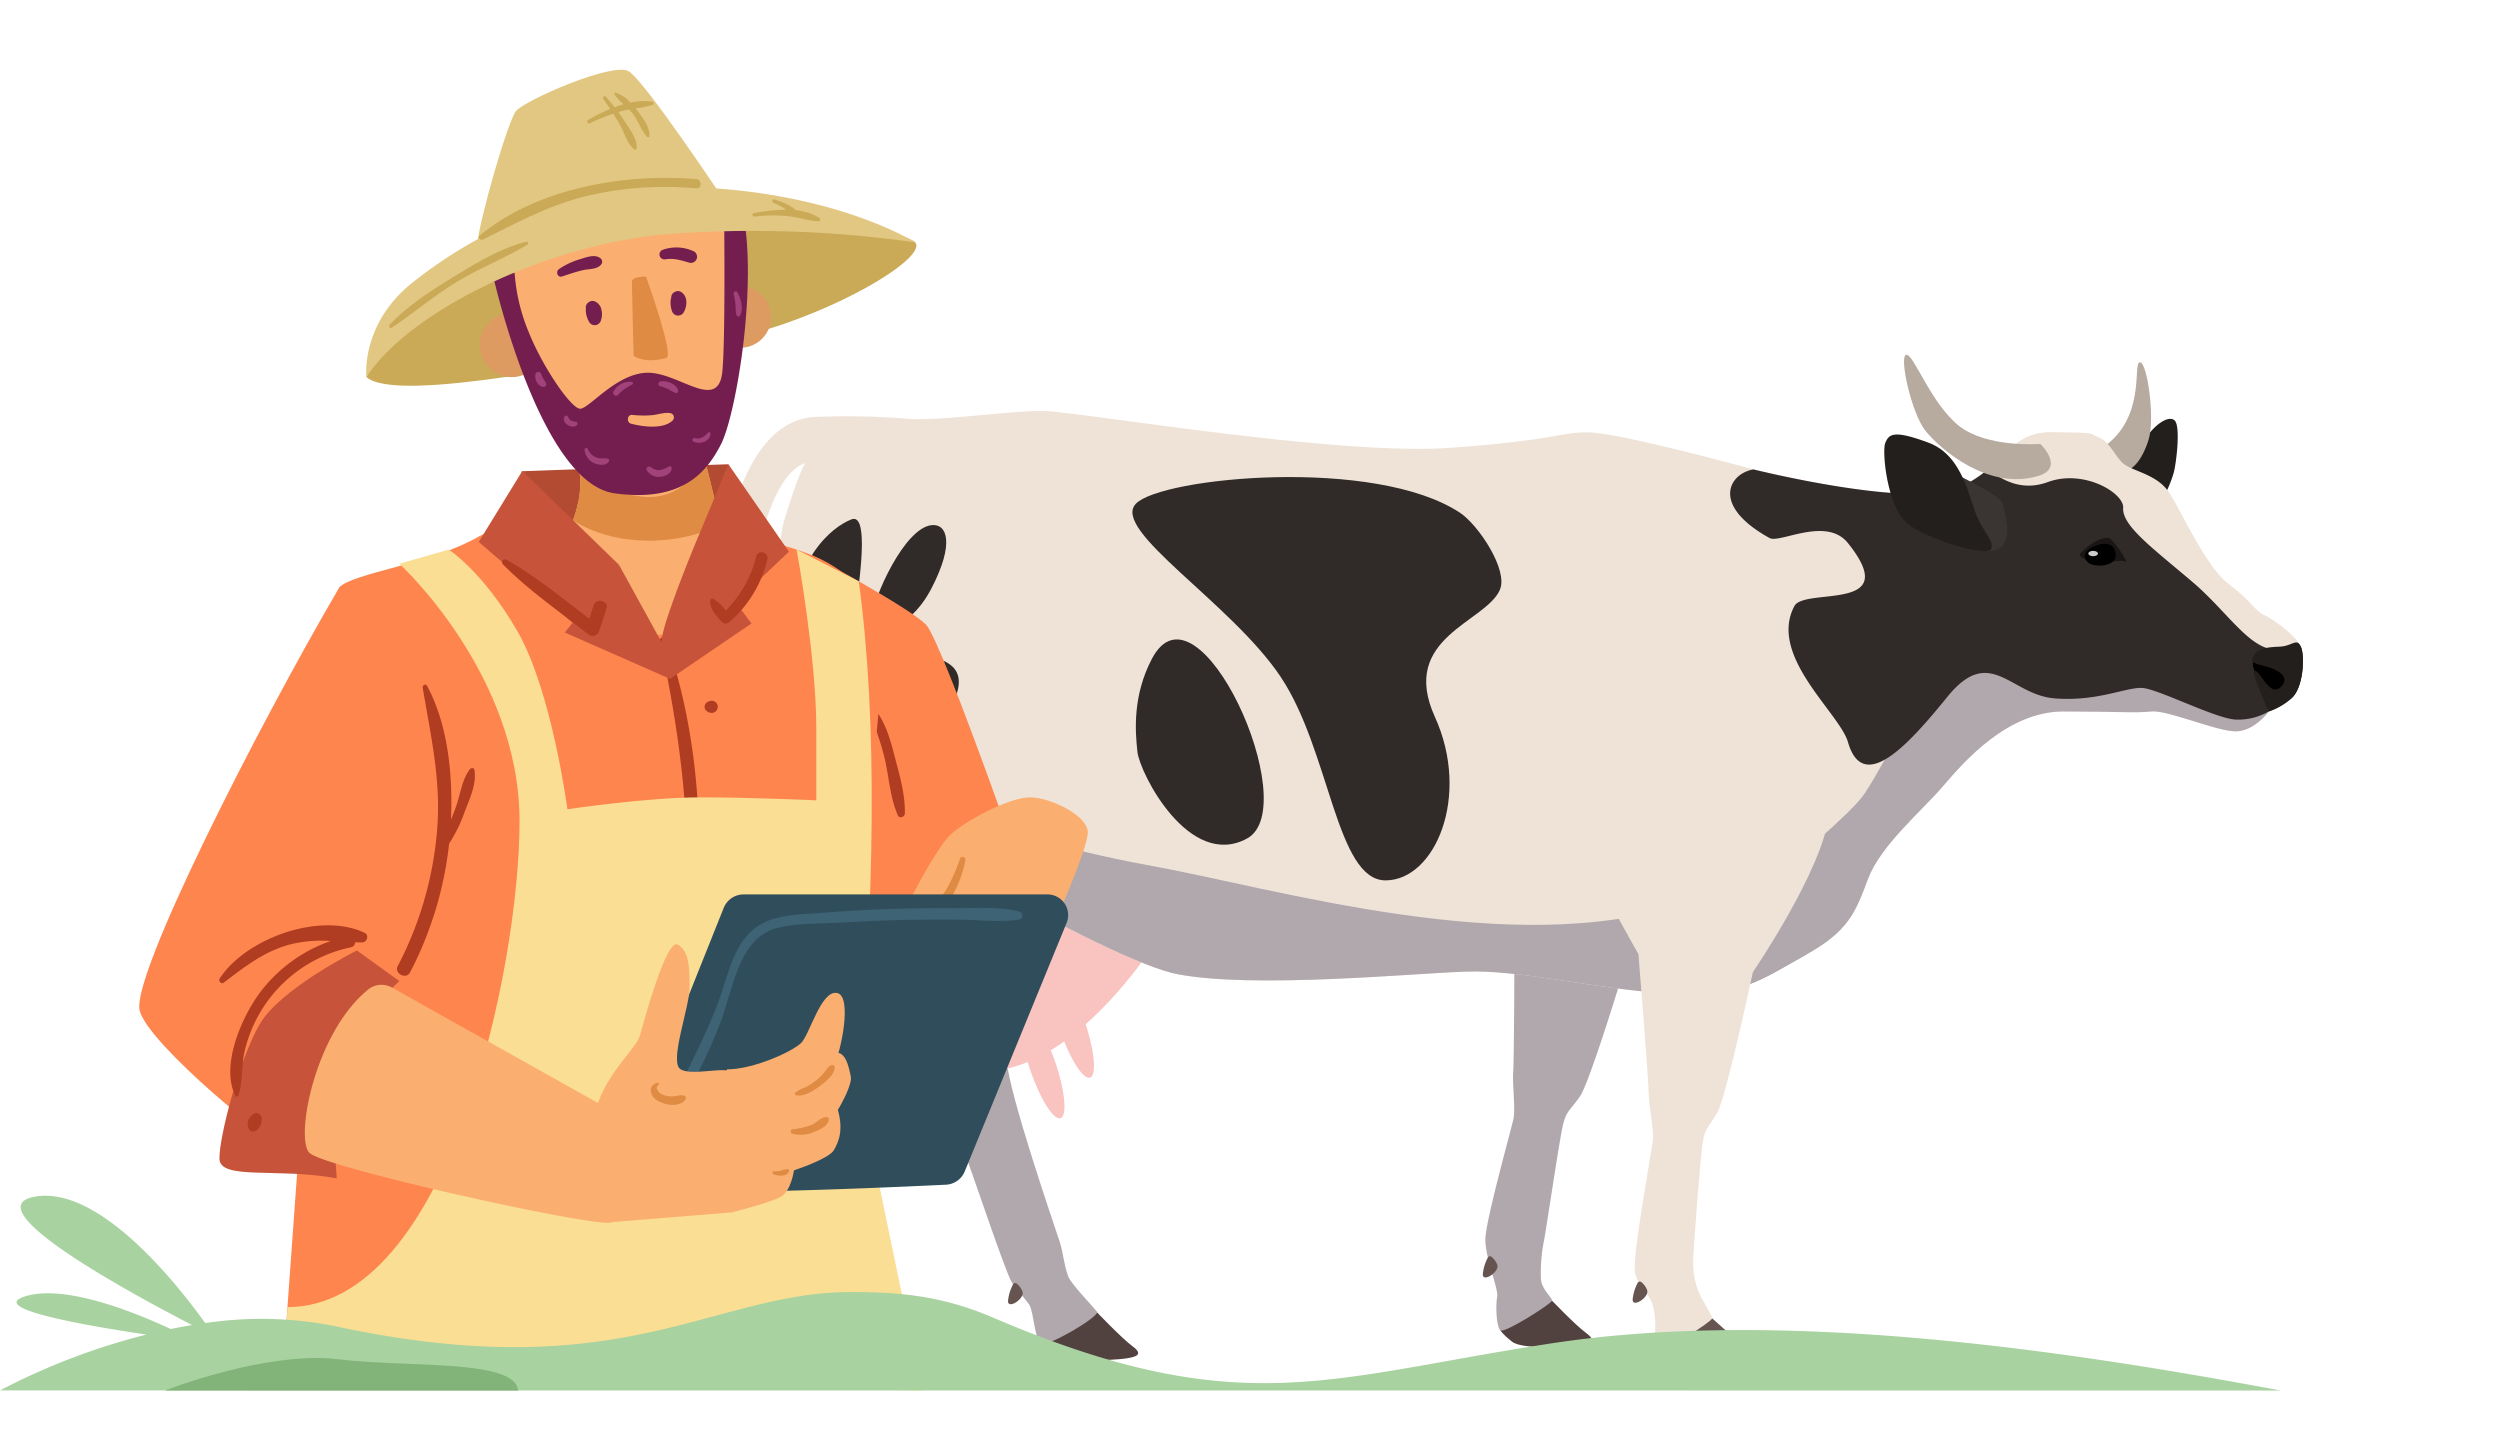 <svg xmlns="http://www.w3.org/2000/svg" xmlns:xlink="http://www.w3.org/1999/xlink" width="609" height="354" viewBox="0 0 609 354">
  <defs>
    <clipPath id="clip-path">
      <rect id="Rectángulo_281764" data-name="Rectángulo 281764" width="388.985" height="249.189" fill="none"/>
    </clipPath>
    <clipPath id="clip-path-2">
      <path id="Trazado_570275" data-name="Trazado 570275" d="M561.287,238.993s-1.377,2.115-3.81,5.19c0,0-14.045-7.011-33.188-2.177-22.475,5.675-29.393,17.223-30.4,16.564a50.28,50.28,0,0,1-6.6-5.064l35.982-33.6Z" transform="translate(-487.29 -219.911)" fill="none"/>
    </clipPath>
    <linearGradient id="linear-gradient" x1="-5.573" y1="-0.778" x2="-5.562" y2="-0.778" gradientUnits="objectBoundingBox">
      <stop offset="0" stop-color="#b89391"/>
      <stop offset="1" stop-color="#f9c3c0"/>
    </linearGradient>
    <clipPath id="clip-path-4">
      <path id="Trazado_570278" data-name="Trazado 570278" d="M230.978,199.581a285.393,285.393,0,0,0,29.761,7.128c31.737,5.693,89.186,23.282,130.845,9.323,39.36-13.189,33.268,10.555,29.411,12.681-10.782,5.941-16.062,10.562-34.325,9.242s-34.985-5.721-48.187-5.282-51.487,4.181-70.19.66c-8.6-1.618-28.837-11.8-48.23-22.883-15.616-8.924-19.459-15.055-10.2-15.055,4.243,0,11.239,1.288,21.117,4.186" transform="translate(-204.896 -195.395)" fill="none"/>
    </clipPath>
    <linearGradient id="linear-gradient-2" x1="-0.481" y1="-1.894" x2="-0.478" y2="-1.894" gradientUnits="objectBoundingBox">
      <stop offset="0" stop-color="#efe3d8"/>
      <stop offset="1" stop-color="#b0a8ad"/>
    </linearGradient>
    <clipPath id="clip-path-5">
      <path id="Trazado_570279" data-name="Trazado 570279" d="M100.425,131.5c3.854,2.629,7.569,5.258,10.819,3.9,17.471-7.281,51.528,5.15,51.528,5.15s-3.52,4.951-8.251,4.841-16.563-5.28-20.414-4.841-7.806,0-21.338,0S88.731,152.547,83.561,158.6,68.269,173.12,65.188,181.26s-4.621,12.762-15.4,18.7-16.062,10.562-34.325,9.242c-9.025-.653,42.391-39.121,48.753-48.5,6.264-9.234,14.37-28.81,24.2-32.968a6.389,6.389,0,0,1,2.516-.506c3.142,0,6.365,2.135,9.5,4.271" transform="translate(-14.401 -127.23)" fill="none"/>
    </clipPath>
    <linearGradient id="linear-gradient-3" x1="0.005" y1="-0.539" x2="0.008" y2="-0.539" xlink:href="#linear-gradient-2"/>
    <clipPath id="clip-path-7">
      <path id="Trazado_570286" data-name="Trazado 570286" d="M243.289,90.6c5.814,11.068,17.9,34.032,16.429,47.234s-18.483,38.138-18.483,38.138-6.454,30.365-8.654,34.179-2.934,3.667-3.52,7.041-2.348,26.748-2.347,29.044a18.267,18.267,0,0,0,1.432,7.879c.711,1.68,3.183,5.442,3.183,6.176s-11.622,8.211-12.649,7.478-1.263-2.262-1.263-4.17a19.274,19.274,0,0,0-.312-5.378c-.587-4.253-4.358-5.364-4.651-9.911s4.14-28.917,4.433-31.411-1.027-8.508-1.027-11.441-2.493-33.885-2.493-33.885-8.655-15.109-9.535-18.336-3.227-34.618-3.227-43.273-5.408-37.115,8.507-48.113a5.722,5.722,0,0,1,3.648-1.237c9.957,0,25.953,21.275,30.531,29.988" transform="translate(-199.568 -60.614)" fill="none"/>
    </clipPath>
    <linearGradient id="linear-gradient-4" x1="-0.198" y1="-0.964" x2="-0.195" y2="-0.964" gradientUnits="objectBoundingBox">
      <stop offset="0" stop-color="#fff3eb"/>
      <stop offset="1" stop-color="#efe3d8"/>
    </linearGradient>
    <clipPath id="clip-path-8">
      <path id="Trazado_570287" data-name="Trazado 570287" d="M576.981,50.92c1.32,3.3,4.841,36.305,9.241,53.468s-10.561,36.3-17.822,41.145-33,25.744-37.185,31.025-8.582,10.341-11,18.483-2.42,42.026-2.64,46.647-.146,8.654,1.467,11.148,3.454,2.858,2.574,4.031-11.523,9.249-12.843,7.928-1.07-3.59-1.364-5.937-3.025-6.695-3.611-10.362.428-30.865.428-40.693-3.814-25.817-3.081-29.484,2.347-5.281,5.868-11.441,8.8-18.776,9.094-20.976-10.561-32.272-9.094-55.008,11.5-30.136,16.136-31.978c11.481-4.564,34.691-9.975,41.733-13.276a9.957,9.957,0,0,1,4.226-1.045c4.363,0,6.85,3.761,7.876,6.326" transform="translate(-501.049 -44.594)" fill="none"/>
    </clipPath>
    <linearGradient id="linear-gradient-5" x1="-2.378" y1="0.011" x2="-2.373" y2="0.011" xlink:href="#linear-gradient-4"/>
  </defs>
  <g id="Grupo_848045" data-name="Grupo 848045" transform="translate(-181 -1364)">
    <rect id="Rectángulo_281773" data-name="Rectángulo 281773" width="609" height="354" transform="translate(181 1364)" fill="#fff"/>
    <g id="Grupo_847884" data-name="Grupo 847884" transform="translate(353.008 1450.421)">
      <g id="Grupo_847867" data-name="Grupo 847867" transform="translate(0 0)">
        <g id="Grupo_847866" data-name="Grupo 847866" clip-path="url(#clip-path)">
          <path id="Trazado_570269" data-name="Trazado 570269" d="M245.3,405.94s5.211,4.759,7.906,6.74,1.375,3.246-1.32,3.63-13.984,1.224-16.5-.738-2.739-2.155-2.739-2.155Z" transform="translate(-0.223 -171.213)" fill="#665451"/>
          <path id="Trazado_570270" data-name="Trazado 570270" d="M311.633,397.581s6.06,6.38,8.755,8.36,1.3,2.649-1.4,3.035-14.033,1.113-16.545-.849-2.878-2.792-2.878-2.792Z" transform="translate(-106.073 -167.687)" fill="#51413f"/>
          <path id="Trazado_570271" data-name="Trazado 570271" d="M503.819,402.72s6.392,6.727,9.087,8.707.866,2.568-1.829,2.953-15.425,1.019-17.938-.943-2.448-2.71-2.448-2.71Z" transform="translate(-408.978 -169.855)" fill="#51413f"/>
          <path id="Trazado_570272" data-name="Trazado 570272" d="M610.289,411.306a109.876,109.876,0,0,0,8.418,7.809c2.7,1.98.464,2.416-2.231,2.8s-14.5,1.637-17.011-.325-2.047-2.558-2.047-2.558Z" transform="translate(-576.367 -173.476)" fill="#665451"/>
          <path id="Trazado_570273" data-name="Trazado 570273" d="M551.93,186.439c-5.083,7.093-21.785,35.742-23.831,42.159s-4.375,12.705-3.765,21.177S535.864,289.8,537.29,294.2c.889,2.745.872,4.99,2.053,8.361.713,2.034,7.114,8.366,7.047,8.8-.222,1.45-11.831,8.353-13.533,7.585s-1.835-7.293-2.939-9.385c-.294-.558-3.864-4.741-4.3-5.495-1.844-3.224-9.45-26.385-12.921-35.579s-14.189-24.14-14.8-27.83,3.014-5.567,4.131-12.574,1.6-20.675,1.1-22.837,53.877-25.906,48.794-18.813" transform="translate(-451.144 -78.078)" fill="#b0a8ad"/>
          <path id="Trazado_570274" data-name="Trazado 570274" d="M487.29,253.507l35.982-33.6,38.016,19.082a93.329,93.329,0,0,1-14.77,16.863c2.2,6.686,2.7,12.437,1.082,12.989-1.439.493-4.079-3.3-6.306-8.817-1.06.756-2.15,1.476-3.265,2.15.377.925.744,1.894,1.091,2.907,2.381,6.956,2.959,13.057,1.292,13.628s-4.948-4.606-7.33-11.562c-.246-.719-.468-1.425-.675-2.121a28.847,28.847,0,0,1-8.956,2.193,40.354,40.354,0,0,1-9.016-.407c-.05.139-.1.275-.149.415-2.564,6.89-4.8,11.276-6.453,10.661-1.622-.6-1.316-5.167.342-12.523-1.46-.445-2.863-.947-4.205-1.489-2.188,4.585-6.829,13.721-8.713,12.779-2.712-1.357.8-11.2,2.26-16.33a51.5,51.5,0,0,1-10.227-6.821" transform="translate(-454.068 -92.752)" fill="#f9c3c0"/>
        </g>
      </g>
      <g id="Grupo_847869" data-name="Grupo 847869" transform="translate(33.222 127.159)">
        <g id="Grupo_847868" data-name="Grupo 847868" clip-path="url(#clip-path-2)">
          <rect id="Rectángulo_281765" data-name="Rectángulo 281765" width="52.489" height="80.055" transform="translate(2.599 52.94) rotate(-100.802)" fill="url(#linear-gradient)"/>
        </g>
      </g>
      <g id="Grupo_847871" data-name="Grupo 847871" transform="translate(0 0)">
        <g id="Grupo_847870" data-name="Grupo 847870" clip-path="url(#clip-path)">
          <path id="Trazado_570276" data-name="Trazado 570276" d="M319.254,249.857S310.307,279.582,307.8,283.2s-3.228,3.412-4.092,6.725-4.242,26.51-4.744,28.75a40.407,40.407,0,0,0-.691,8.86c.09,2.622,2.76,4.7,2.7,5.432s-11.6,8.055-12.561,7.239-1.214-5.656-.783-8.291c.308-1.882-2.964-9.423-2.88-13.979s6.353-26.85,6.852-29.311-.319-8.564-.076-11.487.321-33.975.321-33.975Z" transform="translate(-94.918 -102.559)" fill="#b0a8ad"/>
          <path id="Trazado_570277" data-name="Trazado 570277" d="M26.426,25.14a186.507,186.507,0,0,1,22.99.467c8.547.578,27.131-2.42,34.216-1.839,13.422,1.1,71.6,10.85,98.008,8.869S207.383,28.9,214.864,28.9s40.266,9.022,40.266,9.022,38.726,9.681,50.167,4.4S317.4,28.676,327.96,28.9s8.031-.11,11.222,1.21,4.29,5.5,6.821,6.931,7.151,2.42,9.792,5.72,9.131,18.593,15.072,23.1,6.271,6.491,8.691,7.591,8.141,5.391,9.022,7.921.44,9.9-2.42,12.322a16.777,16.777,0,0,1-5.5,3.191s-3.52,4.951-8.251,4.84-16.563-5.28-20.413-4.84-7.806,0-21.337,0-24.039,11.991-29.209,18.043-15.292,14.522-18.373,22.663-4.621,12.762-15.4,18.7-16.062,10.561-34.325,9.241-34.985-5.721-48.187-5.281-51.487,4.181-70.19.66-92.413-47.527-92.853-53.248-6.957-45.376-3-57.7c1.438-4.473,3.18-10.118,4.96-13.585C1.762,44.706,7.048,167.956,7.048,167.956A24.782,24.782,0,0,1,1.762,153.7C1.321,144.9-9.118,27.2,26.426,25.14" transform="translate(0 -9.993)" fill="#efe3d8"/>
        </g>
      </g>
      <g id="Grupo_847873" data-name="Grupo 847873" transform="translate(51.572 112.983)">
        <g id="Grupo_847872" data-name="Grupo 847872" clip-path="url(#clip-path-4)">
          <rect id="Rectángulo_281767" data-name="Rectángulo 281767" width="231.038" height="47.712" transform="translate(225.984 47.718) rotate(-179.045)" fill="url(#linear-gradient-2)"/>
        </g>
      </g>
      <g id="Grupo_847875" data-name="Grupo 847875" transform="translate(232.287 73.568)">
        <g id="Grupo_847874" data-name="Grupo 847874" clip-path="url(#clip-path-5)">
          <rect id="Rectángulo_281768" data-name="Rectángulo 281768" width="174.758" height="128.893" transform="translate(132.401 130.641) rotate(-161.361)" fill="url(#linear-gradient-3)"/>
        </g>
      </g>
      <g id="Grupo_847877" data-name="Grupo 847877" transform="translate(0 0)">
        <g id="Grupo_847876" data-name="Grupo 847876" clip-path="url(#clip-path)">
          <path id="Trazado_570280" data-name="Trazado 570280" d="M52.741,39.48a24.424,24.424,0,0,0,5.5-6.547c2.751-4.511,6.271-6.821,7.811-5.611s.55,9.574,0,12.158-2.861,7.755-3.741,7.865-9.571-7.865-9.571-7.865" transform="translate(291.611 -11.389)" fill="#231f1d"/>
          <path id="Trazado_570281" data-name="Trazado 570281" d="M67.54,23.906c10.641-7.334,7.166-20.525,8.969-20.733S80.3,16.912,78.626,22.125s-4.15,7.745-6.669,7.672c-6.741-.2-11.629-.919-4.417-5.89" transform="translate(272.737 -1.337)" fill="#b7aa9e"/>
          <path id="Trazado_570282" data-name="Trazado 570282" d="M.012,44.209C8.218,39.041,9.8,32.494,19.161,32.69c10.561.22,8.031-.11,11.222,1.21s4.29,5.5,6.821,6.931,7.151,2.42,9.791,5.721,9.131,18.592,15.072,23.1,6.271,6.491,8.691,7.591,8.141,5.391,9.021,7.921.441,9.9-2.42,12.322a16.776,16.776,0,0,1-5.5,3.191S-1.041,44.871.012,44.209" transform="translate(308.799 -13.786)" fill="#efe3d8"/>
          <path id="Trazado_570283" data-name="Trazado 570283" d="M55.842,52.694A30.605,30.605,0,0,0,62.405,48.6c1.01-.818,6.2,6,15,2.774,8.754-3.21,18.576,2.664,18.336,6.307-.286,4.353,7.174,9.769,16.979,18.116,8.141,6.931,13.5,15.845,19.693,16.356,1.631.135,6.126-2.085,6.711-.4.88,2.53.44,9.9-2.42,12.322a16.767,16.767,0,0,1-5.5,3.19,14.942,14.942,0,0,1-7.921,1.98c-4.731-.11-18.909-7.407-22.774-7.7-3.981-.3-10.892,3.359-21.453,2.53-10.8-.848-15.693-13.294-26.183-.33C43.147,115.759,32.353,127.376,28.7,114.72,26.661,107.631,9.2,93.714,15.649,81.592c2.485-4.669,26.669,1.677,13.055-15.339-5.28-6.6-16.6.136-19.1-1.24C-4.689,57.123-.4,49.36,5.674,48.294c0,0,38.726,9.681,50.167,4.4" transform="translate(249.455 -20.369)" fill="#302b28"/>
          <path id="Trazado_570284" data-name="Trazado 570284" d="M7.911,128.132s8.1,1.717,6.784,4.8-3.08,6.087-6.821.293.036-5.091.036-5.091" transform="translate(370.547 -54.031)"/>
          <path id="Trazado_570285" data-name="Trazado 570285" d="M7.275,122.169c2.64-.317,3.777-2.2,4.657.33s.441,9.9-2.42,12.322a16.776,16.776,0,0,1-5.5,3.191S-.166,128.843.381,128.33c1.383-1.3,3.667,6.747,6.675,3.594,2.448-2.568-1.57-4.2-2.861-4.621-1.162-.383-4.237-.992-4.194-1.614.253-3.706,5.441-3.3,7.275-3.52" transform="translate(376.646 -51.117)" fill="#231f1d"/>
        </g>
      </g>
      <g id="Grupo_847879" data-name="Grupo 847879" transform="translate(213.316 35.049)">
        <g id="Grupo_847878" data-name="Grupo 847878" clip-path="url(#clip-path-7)">
          <rect id="Rectángulo_281770" data-name="Rectángulo 281770" width="210.647" height="75.268" transform="matrix(-0.045, -0.999, 0.999, -0.045, -4.24, 210.853)" fill="url(#linear-gradient-4)"/>
        </g>
      </g>
      <g id="Grupo_847881" data-name="Grupo 847881" transform="translate(13.295 25.786)">
        <g id="Grupo_847880" data-name="Grupo 847880" clip-path="url(#clip-path-8)">
          <rect id="Rectángulo_281771" data-name="Rectángulo 281771" width="115.091" height="230.427" transform="translate(88.38 231.828) rotate(-173.396)" fill="url(#linear-gradient-5)"/>
        </g>
      </g>
      <g id="Grupo_847883" data-name="Grupo 847883" transform="translate(0 0)">
        <g id="Grupo_847882" data-name="Grupo 847882" clip-path="url(#clip-path)">
          <path id="Trazado_570288" data-name="Trazado 570288" d="M582.528,69.265c3.632-1.444,3,9.445.548,24.812-1.9,11.936,28.367,2.892,25.416,16.554-1.541,7.128-16.545,42.919-17.9,48.993-3.265,14.682-25.295,19.511-24.2,17.6,3.52-6.161,8.8-18.776,9.094-20.976s-10.561-32.271-9.094-55.008,11.5-30.136,16.136-31.978" transform="translate(-547.136 -29.16)" fill="#302b28"/>
          <path id="Trazado_570289" data-name="Trazado 570289" d="M85.661,82.922c1.124.5-3.07-5.648-4.041-5.78-2.842-.387-7.045,3.661-7.106,4.1s1.584,1.684,5.726,1.684,4.447-.435,5.421,0" transform="translate(260.048 -32.525)" fill="#191615"/>
          <path id="Trazado_570290" data-name="Trazado 570290" d="M78.91,82.6c0,1.7,1.7,2.356,3.557,2.356s3.935-.681,3.935-2.377-.77-2.914-2.622-2.914-4.87,1.239-4.87,2.935" transform="translate(256.955 -33.602)"/>
          <path id="Trazado_570291" data-name="Trazado 570291" d="M417.514,60.243c4.388,2.915,11.75,13.872,9.681,18.717-3.416,8-24.644,11.619-15.842,30.982s0,39.824-12.028,39.824-13.5-31.519-25.524-49.551-41.452-35.746-35.291-42.2,58.308-11.521,79,2.229" transform="translate(-233.821 -21.728)" fill="#302b28"/>
          <path id="Trazado_570292" data-name="Trazado 570292" d="M441.7,124.657c11.17-21.36,37.259,36.142,23.177,43.77s-26.111-15.842-26.7-21.123-1.121-13.771,3.52-22.646" transform="translate(-333.11 -50.583)" fill="#302b28"/>
          <path id="Trazado_570293" data-name="Trazado 570293" d="M586.1,71.766c3.829-.459,5.721,4.424,0,15.425s-14.962,11.881-14.522,7.041,7.882-21.671,14.522-22.467" transform="translate(-531.22 -30.256)" fill="#302b28"/>
          <path id="Trazado_570294" data-name="Trazado 570294" d="M124.6,48.581s12.762,5.887,13.422,8,3.036,10.252-1.65,11.469-9.791-3.411-9.791-3.411Z" transform="translate(177.726 -20.49)" fill="#3a3533"/>
          <path id="Trazado_570295" data-name="Trazado 570295" d="M157.2,61.3c.39-1.82-.77-2.375-3.08-6.776S150.711,38.9,141.909,35.6s-9.68-1.98-10.561,0,.44,15.733,5.391,19.693S156.687,63.706,157.2,61.3" transform="translate(155.906 -14.168)" fill="#231f1d"/>
          <path id="Trazado_570296" data-name="Trazado 570296" d="M139.419,21.721s-12.957,1.04-19.827-4.394S108.468-.428,106.708.012,108,14.2,111.4,18.494s15.257,14.766,27.578,11c6.448-1.973.44-7.77.44-7.77" transform="translate(185.617 0)" fill="#b7aa9e"/>
          <path id="Trazado_570297" data-name="Trazado 570297" d="M659.786,235.129s-3.692,17.18-2.812,26.642,2.1,16.062,2.812,22.883.929,13.2.929,13.2,5.721-17.6,5.281-30.144-6.21-32.583-6.21-32.583" transform="translate(-656.839 -99.17)" fill="#b7aa9e"/>
          <path id="Trazado_570298" data-name="Trazado 570298" d="M278.285,390.587a.58.58,0,0,0-.882.181,10.736,10.736,0,0,0-1.228,4.022c-.109,2.229,4.183-.586,3.513-2.288a4.536,4.536,0,0,0-1.4-1.916" transform="translate(-50.467 -164.683)" fill="#665451"/>
          <path id="Trazado_570299" data-name="Trazado 570299" d="M341.4,379.925a.58.58,0,0,0-.882.181,10.735,10.735,0,0,0-1.228,4.022c-.109,2.229,4.183-.586,3.513-2.287a4.541,4.541,0,0,0-1.4-1.916" transform="translate(-150.082 -160.186)" fill="#665451"/>
          <path id="Trazado_570300" data-name="Trazado 570300" d="M541.435,391.208a.58.58,0,0,0-.882.181,10.726,10.726,0,0,0-1.228,4.022c-.109,2.229,4.183-.586,3.513-2.287a4.542,4.542,0,0,0-1.4-1.916" transform="translate(-465.777 -164.945)" fill="#665451"/>
          <path id="Trazado_570301" data-name="Trazado 570301" d="M642.935,398.39a.58.58,0,0,0-.882.181,10.734,10.734,0,0,0-1.227,4.022c-.109,2.23,4.183-.586,3.513-2.287a4.535,4.535,0,0,0-1.4-1.916" transform="translate(-625.969 -167.974)" fill="#665451"/>
          <path id="Trazado_570302" data-name="Trazado 570302" d="M86.349,83.261c0,.36.524.651,1.172.651s1.172-.291,1.172-.651-.524-.651-1.172-.651-1.172.291-1.172.651" transform="translate(250.363 -34.842)" fill="#ccc"/>
        </g>
      </g>
    </g>
    <g id="Grupo_847865" data-name="Grupo 847865" transform="translate(214.914 1380.986)">
      <path id="Trazado_570205" data-name="Trazado 570205" d="M247.528,315.025c-3.777-12.247-1.162-27.965,2.766-23.689s7.105,12.7,7.105,12.7-.255-21.263,5.439-15.064,7.118,8.838,8.01,10.49,3.793-16.468,6.737-11.017a48.1,48.1,0,0,1,4.047,9.743s6.292-21.46,11.622-15.658,4.719,15.694,4.719,15.694,4.547-14.687,7.386-9.429a20.9,20.9,0,0,1,2.3,10.777S320.52,286.76,322.81,293.6a17.519,17.519,0,0,1-.682,12.608s16.18-17.24,16.661-10.311a17,17,0,0,1-3.356,11.447s8.726-8.818,9.846-3.872-6.128,18.672-6.128,18.672Z" transform="translate(-193.301 -48.16)" fill="#8baa66"/>
      <path id="Trazado_570212" data-name="Trazado 570212" d="M359.673,163.807s23.6,12.707,27.774,16.882,28.137,73.7,28.137,73.7-54.53,5.541-53.37,3.531-2.542-94.115-2.542-94.115" transform="translate(-195.823 -45.555)" fill="#ff854e"/>
      <path id="Trazado_570213" data-name="Trazado 570213" d="M379.915,212.745c-1.058-4.1-2.448-8.495-5.439-11.591a.514.514,0,0,0-.854.5c1.569,4.5,3.306,8.688,4.3,13.387.909,4.3,1.215,8.964,3.027,12.988.389.863,1.656.369,1.681-.456.143-4.855-1.5-10.142-2.716-14.826" transform="translate(-196.131 -46.377)" fill="#b03c21"/>
      <path id="Trazado_570214" data-name="Trazado 570214" d="M287.4,142.861c.136-.068,50.329-1.7,50.329-1.7l9.031,24.234-59.9-2.927Z" transform="translate(-194.212 -45.053)" fill="#b34b33"/>
      <path id="Trazado_570215" data-name="Trazado 570215" d="M241.676,171.424c3.54-3.54,22.266-5.6,33.946-12.344s59.723-4.176,81.143,4.538,17.064,29.952,17.064,29.952l-8.758,90.675,14.023,75.969-150.851-2.552Z" transform="translate(-192.915 -45.365)" fill="#ff854e"/>
      <path id="Trazado_570216" data-name="Trazado 570216" d="M323.289,184.794a.758.758,0,0,0-1.46.4c3.719,17.224,6.279,34.028,6.644,51.679.039,1.878,3.064,1.818,2.88,0,.16-17.363-2.274-35.671-8.064-52.082" transform="translate(-194.985 -46.007)" fill="#b03c21"/>
      <path id="Trazado_570217" data-name="Trazado 570217" d="M256.288,165.864s29.272,26.775,29.272,62.718-17.349,118.361-56.533,118.361l-.785,17.786,155.32,2.541L368.2,293.185c3.623-45.461,4.757-87.87,0-123.041l-15.147-7.729s4.8,26.088,4.8,43.586v17.5s-15.248-.726-28.318-.726-32.312,2.9-32.312,2.9-3.79-28.838-12.19-43.388-16.717-19.874-16.717-19.874Z" transform="translate(-192.915 -45.524)" fill="#fade94"/>
      <path id="Trazado_570218" data-name="Trazado 570218" d="M240.877,171.79c-20.331,34.782-50.828,94.888-48.65,103.174s33.754,34.231,35.251,32.733,27.558-42.026,27.558-42.026,17.79-34.339,10.892-64.111-25.051-29.77-25.051-29.77" transform="translate(-192.116 -45.732)" fill="#ff854e"/>
      <path id="Trazado_570219" data-name="Trazado 570219" d="M240.683,317.8c-14.432-2.69-28.591.577-28.591-4.869s4.8-24.018,9.8-32.675,23.689-17.971,23.689-17.971l10.347,7.447s-13.342,12.344-15.248,18.241,0,29.827,0,29.827" transform="translate(-192.558 -47.734)" fill="#c7543a"/>
      <path id="Trazado_570220" data-name="Trazado 570220" d="M254.611,271.514a5.193,5.193,0,0,0-5.8.459c-13.1,10.625-17.819,36.3-14.327,39.79,3.744,3.744,72.511,18.861,73.656,16.877s0-27.135,0-27.135Z" transform="translate(-193.028 -47.922)" fill="#faaf70"/>
      <path id="Trazado_570221" data-name="Trazado 570221" d="M382.506,252.765c0-1.125,7.845-15.944,11.164-19.264s14.432-9.362,19.6-9.362,14.139,4.51,14.139,8.517-8.511,23.068-8.511,23.068Z" transform="translate(-196.328 -46.89)" fill="#faaf70"/>
      <path id="Trazado_570222" data-name="Trazado 570222" d="M396.411,239.456a42.982,42.982,0,0,1-3.1,7.092c-1,1.82-2.785,3.536-3.279,5.547a.655.655,0,0,0,.95.73c2.026-.992,3.264-3.708,4.249-5.641a28.582,28.582,0,0,0,2.509-7.361.69.69,0,0,0-1.329-.367" transform="translate(-196.494 -47.217)" fill="#e08b43"/>
      <path id="Trazado_570223" data-name="Trazado 570223" d="M320.059,294.292l17.1-42.757a5.217,5.217,0,0,1,4.87-3.213h73.818a5.036,5.036,0,0,1,4.854,6.845l-24.885,60.7a5.2,5.2,0,0,1-4.584,3.167c-15.565.755-80.007,3.65-80.007-.166,0-4.342,8.837-24.581,8.837-24.581" transform="translate(-194.751 -47.425)" fill="#304d5c"/>
      <path id="Trazado_570224" data-name="Trazado 570224" d="M409.452,252.565c-4.844-1.238-10.264-.8-15.234-.832q-7.985-.057-15.968.2c-5.656.184-11.305.483-16.945.944-4.368.357-9.31.337-13.413,2.074-6.534,2.767-8.53,9.634-10.487,15.851-3.26,10.363-8.533,19.434-12.956,29.252-.224.5.408,1.13.823.636,5.037-5.991,8.4-13.6,11.262-20.84,3.063-7.738,4.319-20.763,13.8-23.243,4.728-1.237,10.08-1.05,14.951-1.329,5.315-.3,10.632-.545,15.955-.664q6.985-.155,13.973-.07c4.7.058,9.593.729,14.236-.034,1.01-.166.911-1.713,0-1.946" transform="translate(-195.043 -47.499)" fill="#3e6375"/>
      <path id="Trazado_570225" data-name="Trazado 570225" d="M305.375,303.143c1.725-9.94,10.257-16.844,11.164-20.018s6.472-23.928,9.258-22.318,2.9,5.53,2.9,10.431-5.1,18.286-2.178,19.972,10.988-.886,12.676.8,3.3,7.168,3.3,18.248-3.631,15.8-3.631,15.8l-29.137,2.356Z" transform="translate(-194.622 -47.699)" fill="#faaf70"/>
      <path id="Trazado_570226" data-name="Trazado 570226" d="M338.517,291.478c6.5,0,16.01-4.382,18.075-6.447s4.837-12.887,8.713-12.164.846,14.767-.681,17.411-16.066,12.541-23.145,12.541-2.962-11.341-2.962-11.341" transform="translate(-195.328 -47.967)" fill="#faaf70"/>
      <path id="Trazado_570227" data-name="Trazado 570227" d="M341.131,312.817c5.525,0,17.691-4.88,20.558-6.535s7.455-10.442,7.061-12.573-1.386-7.414-4.611-5.552-24.1,13.722-24.1,13.722Z" transform="translate(-195.389 -48.297)" fill="#faaf70"/>
      <path id="Trazado_570228" data-name="Trazado 570228" d="M365.139,300.575c2.078,5.99.674,9.083-.553,11.209s-9.712,4.9-9.712,4.9-.66,4.991-3.177,6.444-12.071,3.812-12.071,3.812l1.5-15.248Z" transform="translate(-195.38 -48.581)" fill="#faaf70"/>
      <path id="Trazado_570229" data-name="Trazado 570229" d="M365.087,291.184a.5.5,0,0,0-.607-.345c-.91.232-1.147.883-1.729,1.6a14.212,14.212,0,0,1-2.085,2.074,14.539,14.539,0,0,1-2.744,1.767,7.546,7.546,0,0,0-2.389,1.292.352.352,0,0,0,.154.583c1.883.567,4.584-1.247,6-2.319,1.248-.946,3.759-2.876,3.4-4.655" transform="translate(-195.729 -48.365)" fill="#e08b43"/>
      <path id="Trazado_570230" data-name="Trazado 570230" d="M363.123,303.769c-1.362.031-2.414,1.405-3.661,1.938a21.157,21.157,0,0,1-4.678,1.078c-.562.1-.472.9,0,1.05a7.953,7.953,0,0,0,5.38-.465c1.325-.538,3.411-1.417,3.538-3.023a.584.584,0,0,0-.579-.579" transform="translate(-195.706 -48.651)" fill="#e08b43"/>
      <path id="Trazado_570231" data-name="Trazado 570231" d="M353.608,316.75a3.608,3.608,0,0,0-1.567.324,5.909,5.909,0,0,1-1.837.2c-.457-.019-.461.586-.1.735,1.011.418,3.214.645,3.767-.613.1-.229.048-.6-.264-.65" transform="translate(-195.606 -48.938)" fill="#e08b43"/>
      <path id="Trazado_570232" data-name="Trazado 570232" d="M327.641,298.332c-1.282-.2-2.509.407-3.824.183a5.54,5.54,0,0,1-1.8-.6c-.441-.256-1.623-1.536-.673-2.034a.35.35,0,0,0-.269-.638c-2.22.725-1.814,2.989-.154,4.177,1.757,1.258,5.706,1.975,7.1-.149a.642.642,0,0,0-.381-.938" transform="translate(-194.935 -48.462)" fill="#e08b43"/>
      <path id="Trazado_570233" data-name="Trazado 570233" d="M301.256,141.16c2.9,10.529-5.628,22.147-5.628,22.147s11.618,19.424,25.051,19.424,17.246-19.424,17.246-19.424l-5.447-22.147Z" transform="translate(-194.406 -45.053)" fill="#faaf70"/>
      <path id="Trazado_570234" data-name="Trazado 570234" d="M336.134,155.616,332.58,141.16H301.356c1.3,4.719.305,9.655-1.19,13.667,12.173,7.685,28.908,5.206,35.968.789" transform="translate(-194.507 -45.053)" fill="#e08b43"/>
      <path id="Trazado_570235" data-name="Trazado 570235" d="M311.341,166.122s11.572,21.058,10.483,19.061,7.76-23.417,7.76-23.417L343.608,180.4,323.776,193.9l-25.641-11.3Z" transform="translate(-194.461 -45.509)" fill="#c7543a"/>
      <path id="Trazado_570236" data-name="Trazado 570236" d="M287.313,142.83l-10.62,17.291,25.6,22.056,8.577-16.474Z" transform="translate(-193.987 -45.091)" fill="#c7543a"/>
      <path id="Trazado_570237" data-name="Trazado 570237" d="M337.512,177.511l-7.216-16.2,8.4-20.15,14.749,21.307Z" transform="translate(-195.173 -45.053)" fill="#c7543a"/>
      <path id="Trazado_570238" data-name="Trazado 570238" d="M247.49,257.861c-10.892-5.22-28.975,1.325-35.34,11.126-.379.586.409,1.451,1,1,4.991-3.779,9.466-7.368,15.612-9.167a30.973,30.973,0,0,1,10.436-.977,36.469,36.469,0,0,0-17.467,12.883c-4.356,6.02-9.339,17.51-5.768,24.8a.43.43,0,0,0,.777-.1c1.106-3.386.66-7.069,1.465-10.573a33.613,33.613,0,0,1,25.914-25.477,1.248,1.248,0,0,0,1.024-1.224c.566.021,1.136.036,1.714.041,1.182.009,1.782-1.78.632-2.331" transform="translate(-192.557 -47.595)" fill="#b03c21"/>
      <path id="Trazado_570239" data-name="Trazado 570239" d="M222.537,304.1a1.353,1.353,0,0,0-1.31-1.31,1.319,1.319,0,0,0-1.037.552,1.191,1.191,0,0,0-.276.192,2.492,2.492,0,0,0-.615.907,2.962,2.962,0,0,0,.158,2.277,1.165,1.165,0,0,0,1.586.417,3.234,3.234,0,0,0,1.493-3.035" transform="translate(-192.714 -48.63)" fill="#b03c21"/>
      <path id="Trazado_570240" data-name="Trazado 570240" d="M275.18,216.819c-.1-.576-.826-.507-1.1-.145-1.886,2.458-2.307,6.026-3.315,8.932-.389,1.122-.835,2.234-1.284,3.348.472-10.818-.709-23.121-5.829-32.6-.332-.615-1.159-.163-1.057.446,1.9,11.417,4.4,22.089,3.574,33.8a86.831,86.831,0,0,1-9.566,33.855c-1.22,1.792,1.907,3.638,2.91,1.7a88.769,88.769,0,0,0,9.515-31.362,36.8,36.8,0,0,0,3.847-7.912c1.187-3.081,2.9-6.721,2.309-10.058" transform="translate(-193.537 -46.268)" fill="#b03c21"/>
      <path id="Trazado_570241" data-name="Trazado 570241" d="M304.81,176.063c-.361,1.077-.706,2.158-1.058,3.238-6.531-4.947-13.075-10.365-20.172-14.367a.718.718,0,0,0-.865,1.123c6.185,6.3,13.814,11.53,20.732,17a1.63,1.63,0,0,0,2.678-.707c.623-1.8,1.214-3.61,1.8-5.422.644-1.987-2.46-2.823-3.118-.86" transform="translate(-194.116 -45.578)" fill="#b03c21"/>
      <path id="Trazado_570242" data-name="Trazado 570242" d="M345.573,164.094a28.18,28.18,0,0,1-7.421,13.186,11.079,11.079,0,0,0-3.016-2.856.518.518,0,0,0-.768.441c-.207,2.04,1.536,3.79,2.854,5.193a1.332,1.332,0,0,0,1.845,0,29.084,29.084,0,0,0,9.213-15.218c.433-1.754-2.278-2.5-2.708-.746" transform="translate(-195.263 -45.539)" fill="#b03c21"/>
      <path id="Trazado_570243" data-name="Trazado 570243" d="M334.291,200.122a2.076,2.076,0,0,0-.957.513,1.3,1.3,0,0,0,0,1.832,2.076,2.076,0,0,0,.957.513,1.482,1.482,0,1,0,0-2.858" transform="translate(-195.232 -46.356)" fill="#b03c21"/>
      <path id="Trazado_570244" data-name="Trazado 570244" d="M248.709,118.51c7.76,6.716,57.408-4.356,82.822-8.169S385.877,89.851,382.405,85.7c-3.379-4.042-60.585-8.305-60.585-8.305L267.27,93.278l-15.157,16.428Z" transform="translate(-193.368 -43.643)" fill="#cbaa57"/>
      <path id="Trazado_570245" data-name="Trazado 570245" d="M292.54,111.293a7.8,7.8,0,1,1-7.795-7.795,7.795,7.795,0,0,1,7.795,7.795" transform="translate(-193.993 -44.22)" fill="#dd9a61"/>
      <path id="Trazado_570246" data-name="Trazado 570246" d="M349.17,104.316a7.486,7.486,0,1,1-7.487-7.487,7.486,7.486,0,0,1,7.487,7.487" transform="translate(-195.259 -44.072)" fill="#dd9a61"/>
      <path id="Trazado_570247" data-name="Trazado 570247" d="M284.831,106.078c7.76,19.061,9.666,39.21,31.858,41.525S342.421,103.8,341.6,91.187,323.5,72.722,302.531,76.67s-21.1,18.016-21.1,18.016Z" transform="translate(-194.092 -43.6)" fill="#faaf70"/>
      <path id="Trazado_570248" data-name="Trazado 570248" d="M276.137,86.342c.727-7.261,7.625-30.86,9.621-33.4s23.483-11.98,27.411-9.712S336.5,74.73,336.5,74.73Z" transform="translate(-193.975 -42.879)" fill="#e2c783"/>
      <path id="Trazado_570249" data-name="Trazado 570249" d="M280.128,93.376c2.03,8.877,12.979,51.237,29.726,53.551s22.545-5.421,25.908-11.9,8.371-34.528,5.919-53.178l-5.1,1.188s.263,26.389-.454,34.119c-.936,10.093-10.491.4-18.115.4s-14.327,8.767-16.531,8.767-9.08-10.116-12.461-18.471a45.925,45.925,0,0,1-3.516-14.7Z" transform="translate(-194.063 -43.742)" fill="#731e4f"/>
      <path id="Trazado_570250" data-name="Trazado 570250" d="M248.708,118.393c10.075-15.521,42.75-32.3,73.792-34.868a280.923,280.923,0,0,1,59.9,2.056S364.024,73.873,330.4,72.239s-57.59,12.934-70.388,23.077-11.3,23.077-11.3,23.077" transform="translate(-193.367 -43.526)" fill="#e2c783"/>
      <path id="Trazado_570251" data-name="Trazado 570251" d="M306.7,89.778c-1.346-1.007-3.445-.155-4.912.288a18.1,18.1,0,0,0-5.116,2.4c-.861.6-.368,2.169.758,1.8,1.683-.557,3.363-1.136,5.092-1.536,1.45-.335,3.369-.138,4.388-1.328a1.056,1.056,0,0,0-.209-1.623" transform="translate(-194.419 -43.906)" fill="#731e4f"/>
      <path id="Trazado_570252" data-name="Trazado 570252" d="M330.169,88.142a10.011,10.011,0,0,0-7.61-.439,1.21,1.21,0,0,0,.643,2.331c2.139-.315,3.807.268,5.815.837a1.5,1.5,0,0,0,1.151-2.729" transform="translate(-194.983 -43.859)" fill="#731e4f"/>
      <path id="Trazado_570253" data-name="Trazado 570253" d="M307.057,102.188c-.383-1.117-1.788-2.288-2.975-1.405a1.533,1.533,0,0,0-.726,1.264,1.471,1.471,0,0,0,.047.353,1.428,1.428,0,0,0-.04.2,5.889,5.889,0,0,0,.835,3.028,1.547,1.547,0,0,0,1.548.742,1.6,1.6,0,0,0,1.293-1.114,4.762,4.762,0,0,0,.018-3.07" transform="translate(-194.577 -44.153)" fill="#731e4f"/>
      <path id="Trazado_570254" data-name="Trazado 570254" d="M328.27,100.093c-.184-1.166-1.363-2.564-2.685-1.9a1.53,1.53,0,0,0-.934,1.119.842.842,0,0,1-.09.547,5.889,5.889,0,0,0,.3,3.127,1.545,1.545,0,0,0,1.4,1,1.6,1.6,0,0,0,1.466-.871,4.766,4.766,0,0,0,.551-3.021" transform="translate(-195.044 -44.099)" fill="#731e4f"/>
      <path id="Trazado_570255" data-name="Trazado 570255" d="M318.3,94.435s6.934,19.235,4.954,19.789c-5.5,1.543-7.979-.531-7.979-.531s-.428-16.444-.428-17.947,3.454-1.311,3.454-1.311" transform="translate(-194.831 -44.02)" fill="#e08b43"/>
      <path id="Trazado_570256" data-name="Trazado 570256" d="M324.3,128.453c-1.5-.313-2.944.31-4.454.459a25.014,25.014,0,0,1-4.944-.058c-1.237-.123-1.454,1.834-.289,2.139,2.82.738,7.862,1.444,10.149-.79a1.055,1.055,0,0,0-.462-1.749" transform="translate(-194.809 -44.771)" fill="#faaf70"/>
      <path id="Trazado_570257" data-name="Trazado 570257" d="M329.667,70.119c-17.545-1.448-38.79,2.191-52.734,13.746-.58.481.158,1.286.763.99,8.266-4.063,15.935-8.318,24.988-10.539a82.491,82.491,0,0,1,26.984-1.933c1.448.127,1.445-2.144,0-2.264" transform="translate(-193.988 -43.476)" fill="#cbaa57"/>
      <path id="Trazado_570258" data-name="Trazado 570258" d="M319.616,50.786a15.044,15.044,0,0,0-5.384.23,7.79,7.79,0,0,0-3.606-2.415.25.25,0,0,0-.279.363,13.005,13.005,0,0,0,2.2,2.464c-.725.206-1.445.447-2.155.712-.68-.871-1.384-1.725-2.127-2.558-.31-.348-.932.116-.654.5q.871,1.222,1.7,2.481a44.611,44.611,0,0,0-5.366,2.68c-.518.3-.064,1.044.464.793a49.508,49.508,0,0,1,5.654-2.309c.643,1.023,1.263,2.06,1.842,3.119.992,1.817,1.629,4.34,3.309,5.6.244.185.527-.074.551-.316.213-2.2-1.687-4.606-2.815-6.388-.522-.824-1.076-1.618-1.645-2.4.33-.1.656-.2.988-.291.528-.14,1.065-.249,1.6-.347a11.673,11.673,0,0,1,1.088,1.24c1.262,1.7,1.914,3.891,3.336,5.429a.344.344,0,0,0,.581-.241c.049-2.182-1.59-4.349-2.865-6-.169-.219-.353-.454-.548-.694a25.4,25.4,0,0,0,4.136-.873c.346-.115.428-.72,0-.788" transform="translate(-194.585 -43.006)" fill="#cbaa57"/>
      <path id="Trazado_570259" data-name="Trazado 570259" d="M287.757,85.724c-6.22,1.543-12.209,5.205-17.63,8.524-5.468,3.347-11.279,7.049-15.68,11.758-.324.346.1.964.525.682,5.413-3.582,10.318-7.8,15.887-11.189,5.551-3.38,11.674-5.707,17.2-9.059a.394.394,0,0,0-.3-.716" transform="translate(-193.492 -43.827)" fill="#cbaa57"/>
      <path id="Trazado_570260" data-name="Trazado 570260" d="M361.191,79.71a12.892,12.892,0,0,0-5.742-1.888c-1.348-1.337-3.62-2.1-5.206-2.642-.536-.183-.742.639-.231.836a14.529,14.529,0,0,1,3.07,1.68,42.3,42.3,0,0,0-7.9.847c-.557.1-.309.912.231.836a34.073,34.073,0,0,1,8.361-.079c2.416.264,4.788,1.14,7.205,1.2a.429.429,0,0,0,.215-.793" transform="translate(-195.496 -43.593)" fill="#cbaa57"/>
      <path id="Trazado_570261" data-name="Trazado 570261" d="M308.728,139.707c-.876-.206-1.745.073-2.632-.236a3.618,3.618,0,0,1-2.233-2.1.412.412,0,0,0-.794.219,3.937,3.937,0,0,0,2.331,3.2c1.055.49,2.886.748,3.6-.423a.456.456,0,0,0-.27-.664" transform="translate(-194.571 -44.963)" fill="#a1427a"/>
      <path id="Trazado_570262" data-name="Trazado 570262" d="M323.931,141.719a6.423,6.423,0,0,1-2.1.858,3,3,0,0,1-2.24-.687c-.533-.445-1.458.125-1.027.792a3.518,3.518,0,0,0,3.257,1.562c1.137-.077,2.626-.721,2.806-1.986a.484.484,0,0,0-.7-.538" transform="translate(-194.911 -45.065)" fill="#a1427a"/>
      <path id="Trazado_570263" data-name="Trazado 570263" d="M333.781,133.233c-.838.929-1.9,1.773-3.226,1.361-.513-.16-.878.651-.374.885,1.552.718,4.171.027,4.123-2.029a.31.31,0,0,0-.523-.217" transform="translate(-195.165 -44.876)" fill="#a1427a"/>
      <path id="Trazado_570264" data-name="Trazado 570264" d="M300.909,130.571a3.96,3.96,0,0,1-1.246-.32c-.414-.217-.562-.617-.807-.985a.484.484,0,0,0-.871.113c-.591,1.58,1.973,3.092,3.123,1.947a.456.456,0,0,0-.2-.756" transform="translate(-194.456 -44.786)" fill="#a1427a"/>
      <path id="Trazado_570265" data-name="Trazado 570265" d="M292.78,119.889a13.815,13.815,0,0,1-.634-1.4.718.718,0,0,0-1.3.169,2.639,2.639,0,0,0,.441,2.191c.406.611,1.134,1.2,1.885.859a.534.534,0,0,0,.264-.461c.037-.521-.4-.945-.659-1.356" transform="translate(-194.299 -44.544)" fill="#a1427a"/>
      <path id="Trazado_570266" data-name="Trazado 570266" d="M314.772,120.644A4.543,4.543,0,0,0,310.253,123a.7.7,0,0,0,1.09.841,8.946,8.946,0,0,1,1.655-1.49c.61-.38,1.219-.749,1.855-1.085a.343.343,0,0,0-.081-.62" transform="translate(-194.728 -44.599)" fill="#a1427a"/>
      <path id="Trazado_570267" data-name="Trazado 570267" d="M321.84,120.555a.579.579,0,0,0,0,1.105,20.245,20.245,0,0,1,2.029.743,8.116,8.116,0,0,0,1.77.944.507.507,0,0,0,.616-.615c-.348-1.626-2.955-2.543-4.415-2.177" transform="translate(-194.977 -44.596)" fill="#a1427a"/>
      <path id="Trazado_570268" data-name="Trazado 570268" d="M341.117,98.335a.511.511,0,0,0-.93.392,15.613,15.613,0,0,1,.464,2.783,10.652,10.652,0,0,0,.235,2.379.474.474,0,0,0,.856.111c.933-1.694.226-4.074-.624-5.666" transform="translate(-195.391 -44.1)" fill="#a1427a"/>
    </g>
    <g id="Grupo_847885" data-name="Grupo 847885" transform="translate(181 1655.285)">
      <path id="Trazado_570057" data-name="Trazado 570057" d="M659.362,1149.49c-55.252-10.357-122.23-19.878-177.25-11.546s-76.16,19.574-136.582-6.29c-13.221-5.659-23.984-6.062-33.683-6.162l-3.667.06c-32.531,1.368-54.55,22.979-122.858,8.242a91.482,91.482,0,0,0-31.534-.73c-6.423-8.972-25.5-33.375-41.27-30.836-15.755,2.536,23.271,23.667,38.082,31.316q-2.644.432-5.217.964c-8.968-4.181-25.785-10.939-35.394-7.972-9.392,2.9,14.152,7.051,29.477,9.323a162.48,162.48,0,0,0-35.668,13.606Z" transform="translate(-103.798 -1102.043)" fill="#a8d29f"/>
      <path id="Trazado_570058" data-name="Trazado 570058" d="M347.883,1285.139l-5.252-.224c-1.04-.049-2.078-.1-3.107-.158l-1.84-.111c-2.426-.156-4.789-.353-7.02-.619-17.471-2.087-42.149,7.613-42.149,7.613h86.045c-.609-5.384-13.192-5.949-26.677-6.5" transform="translate(-248.318 -1244.194)" fill="#82b378"/>
      <path id="Trazado_570061" data-name="Trazado 570061" d="M2474.212,1299.345a6.2,6.2,0,0,1-.229.69c-.019.045.074-.221.229-.69" transform="translate(-1958.181 -1256.408)" fill="#ffcf83"/>
      <path id="Trazado_570065" data-name="Trazado 570065" d="M2200.728,1304.763a4.874,4.874,0,0,1-.177.53c-.015.035.057-.169.177-.53" transform="translate(-1744.255 -1260.647)" fill="#ffcf83"/>
    </g>
  </g>
</svg>
